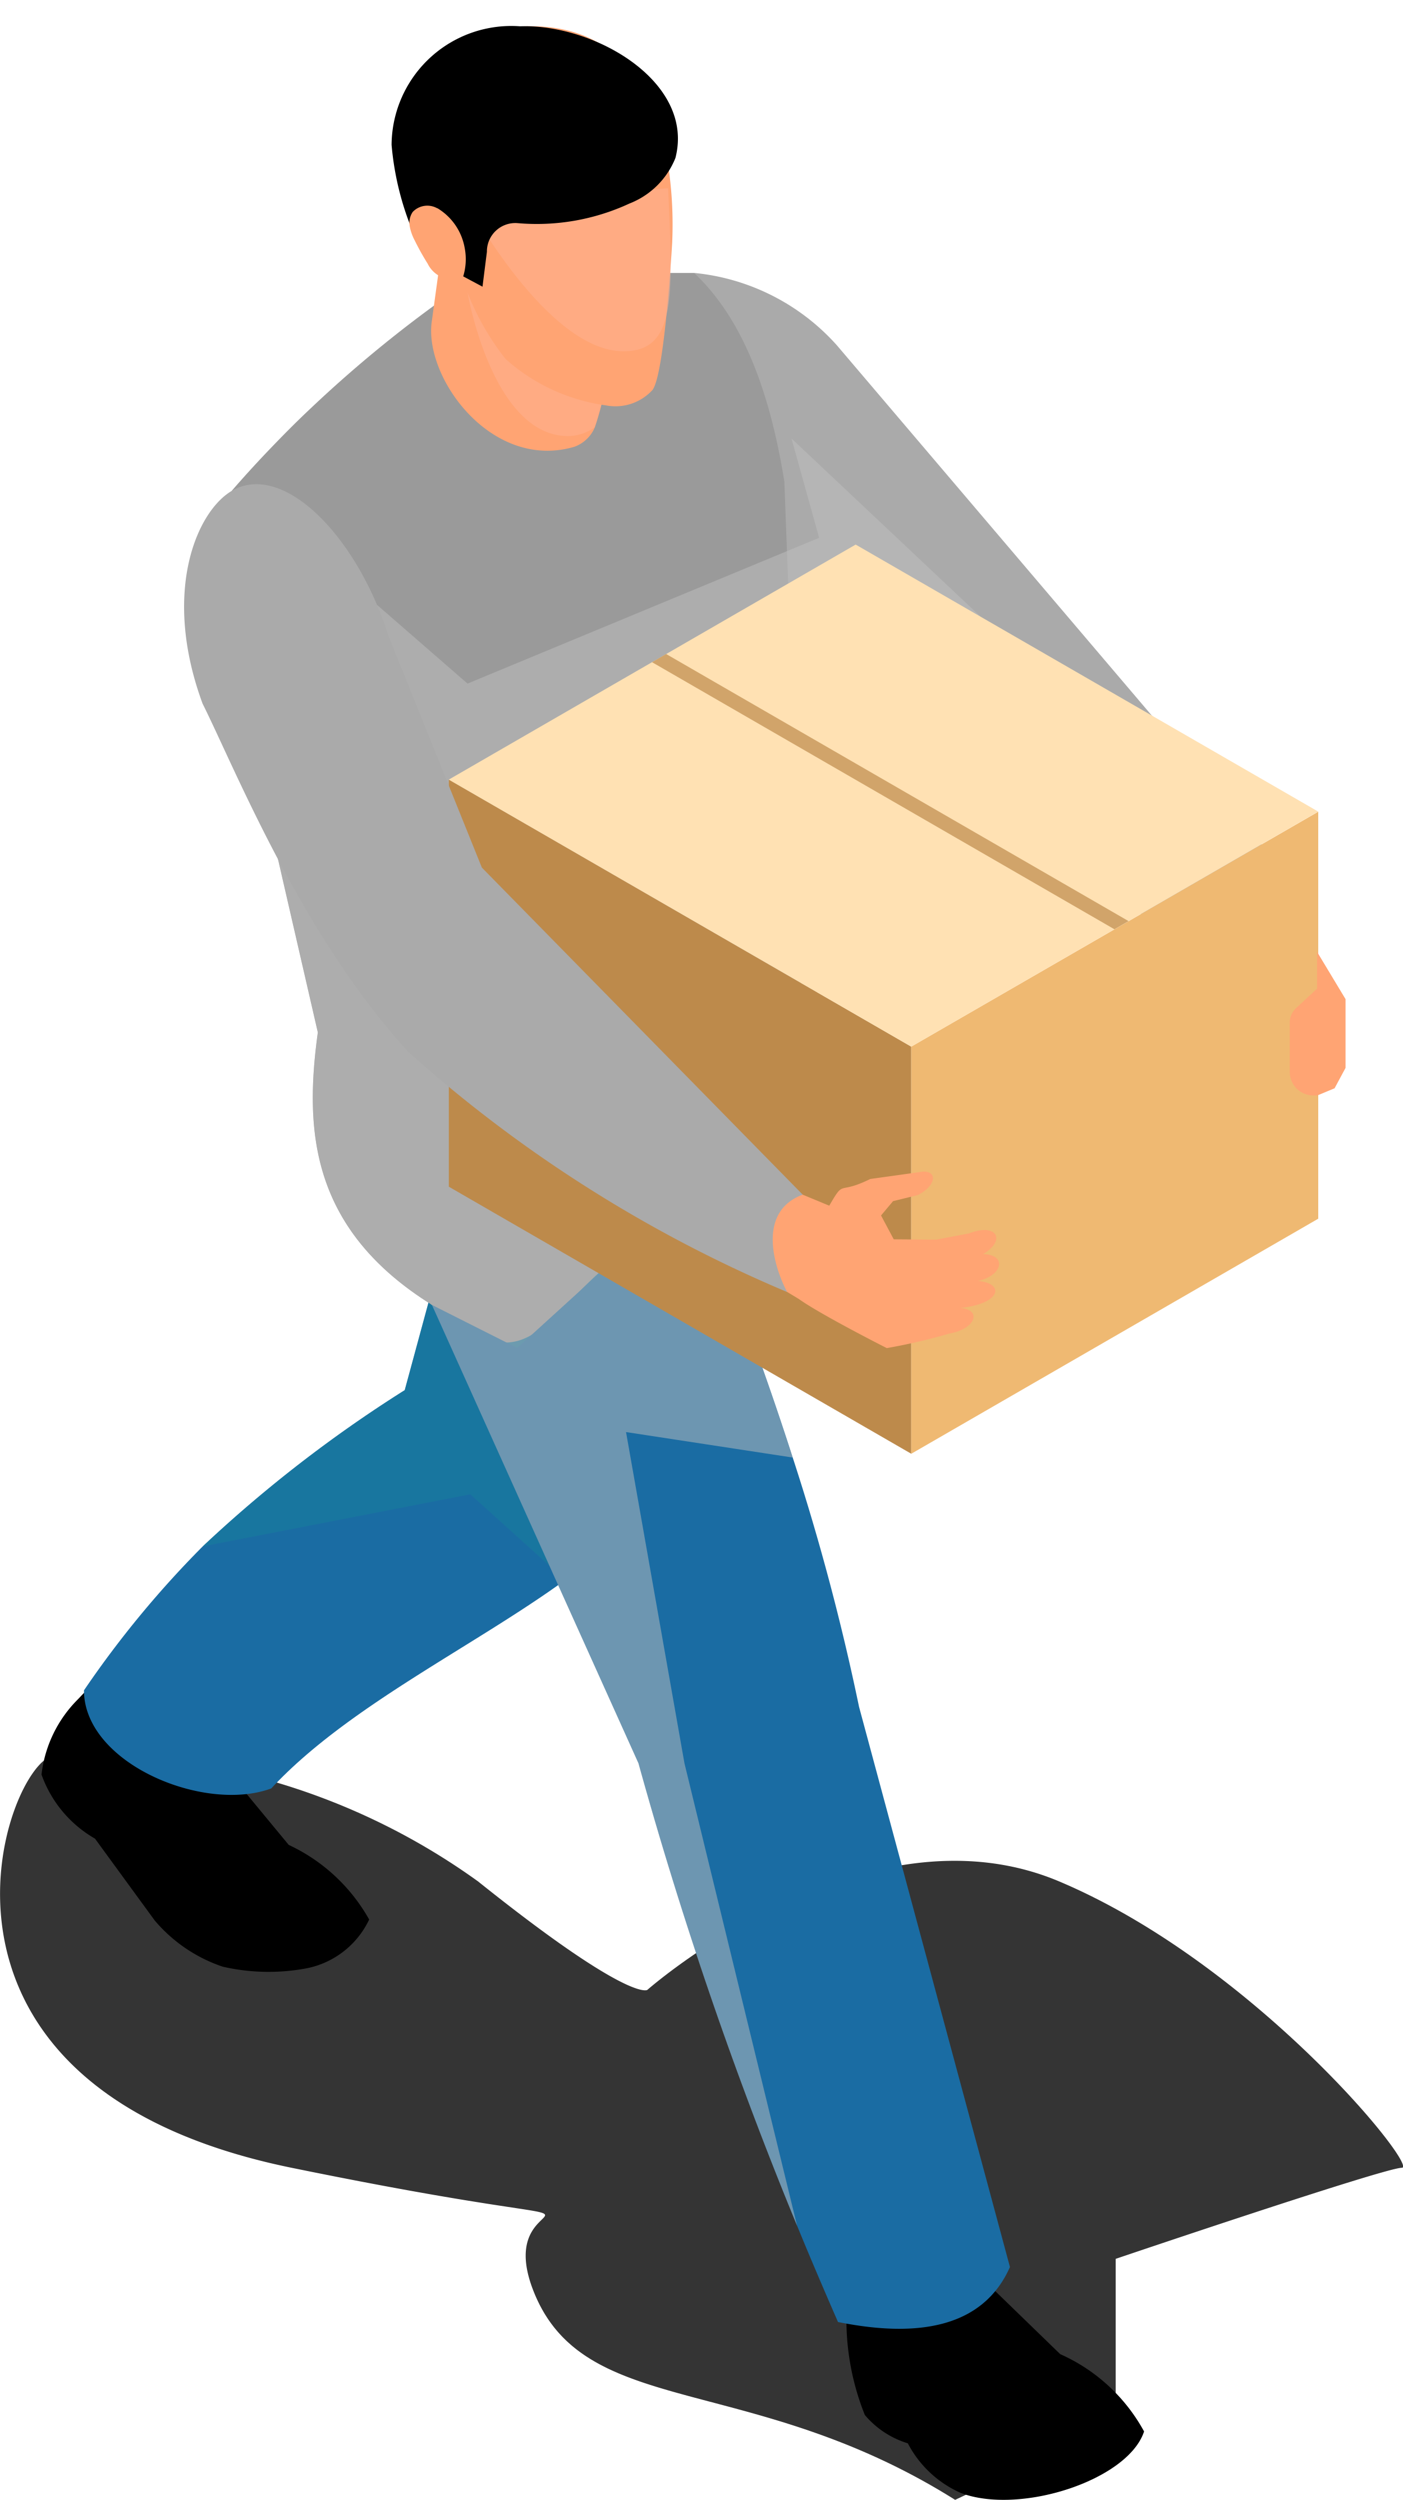 <svg id="Group_36324" data-name="Group 36324" xmlns="http://www.w3.org/2000/svg" xmlns:xlink="http://www.w3.org/1999/xlink" width="39.165" height="69.758" viewBox="0 0 39.165 69.758">
  <defs>
    <clipPath id="clip-path">
      <rect id="Rectangle_17895" data-name="Rectangle 17895" width="36.402" height="69.758" fill="none"/>
    </clipPath>
    <clipPath id="clip-path-3">
      <rect id="Rectangle_17888" data-name="Rectangle 17888" width="16.751" height="14.251" fill="none"/>
    </clipPath>
    <clipPath id="clip-path-4">
      <rect id="Rectangle_17889" data-name="Rectangle 17889" width="3.953" height="4.016" fill="none"/>
    </clipPath>
    <clipPath id="clip-path-5">
      <rect id="Rectangle_17890" data-name="Rectangle 17890" width="5.667" height="4.55" fill="none"/>
    </clipPath>
    <clipPath id="clip-path-6">
      <rect id="Rectangle_17891" data-name="Rectangle 17891" width="19.931" height="49.877" fill="none"/>
    </clipPath>
    <clipPath id="clip-path-7">
      <rect id="Rectangle_17892" data-name="Rectangle 17892" width="13.302" height="7.681" fill="none"/>
    </clipPath>
  </defs>
  <path id="Path_38271" data-name="Path 38271" d="M9290.769,1891.63c-5.689-3.576-10.29-2.245-11.742-5.756s4.479-1.21-6.778-3.51-7.99-11.258-6.658-11.5a18.716,18.716,0,0,1,11.862,3.51c4.237,3.389,4.723,3.026,4.723,3.026s6.052-5.326,11.5-3.026,10.047,7.989,9.563,7.989-7.989,2.542-7.989,2.542v4.6" transform="translate(-9264.106 -1821.873)" fill="#343434"/>
  <g id="Group_35676" data-name="Group 35676" transform="translate(1.159)">
    <g id="Group_35675" data-name="Group 35675">
      <g id="Group_35674" data-name="Group 35674" clip-path="url(#clip-path)">
        <g id="Group_35673" data-name="Group 35673" transform="translate(0)">
          <g id="Group_35672" data-name="Group 35672" clip-path="url(#clip-path)">
            <path id="Path_38025" data-name="Path 38025" d="M1,100.67a3.527,3.527,0,0,0-1,2.084,3.356,3.356,0,0,0,1.493,1.788l1.666,2.282a4.267,4.267,0,0,0,1.9,1.291,5.746,5.746,0,0,0,2.348.044,2.459,2.459,0,0,0,1.739-1.36A4.986,4.986,0,0,0,6.9,104.716L5.3,102.78l-.069-2.035L2.269,99.338Z" transform="translate(0 -53.236)"/>
            <path id="Path_38026" data-name="Path 38026" d="M22.618,64.293,19.024,75.18c-.039.1-.081.194-.126.288a8.859,8.859,0,0,1-2.91,3.076C13.4,80.421,9.9,82.08,7.781,84.36c-1.88.694-5.228-.7-5.228-2.737a28.005,28.005,0,0,1,3.314-4.016,37.109,37.109,0,0,1,5.64-4.361l2.353-8.673Z" transform="translate(-1.368 -34.455)" fill="#1a6ca3"/>
            <g id="Group_35654" data-name="Group 35654" transform="translate(4.499 29.838)" opacity="0.5" style="mix-blend-mode: multiply;isolation: isolate">
              <g id="Group_35653" data-name="Group 35653">
                <g id="Group_35652" data-name="Group 35652" clip-path="url(#clip-path-3)">
                  <path id="Path_38027" data-name="Path 38027" d="M26.444,64.293,22.85,75.18c-.039.1-.081.194-.126.288l-2.91,3.076-2.651-2.391L9.693,77.607a37.109,37.109,0,0,1,5.64-4.361l2.353-8.673Z" transform="translate(-9.693 -64.293)" fill="#167f9c"/>
                </g>
              </g>
            </g>
            <path id="Path_38028" data-name="Path 38028" d="M41.889,25.232,53.423,35.873a6.579,6.579,0,0,0,2.583-2.441l-12.764-15a6.134,6.134,0,0,0-3.984-2.021Z" transform="translate(-21.038 -8.795)" fill="#aaa"/>
            <path id="Path_38029" data-name="Path 38029" d="M27.383,38.634a42.273,42.273,0,0,0-2.985,3.44A7.49,7.49,0,0,1,22.753,43.5c-2.646,1.689-2.785,4.2-5.719,1.712-.011-.006-.028-.022-.045-.033-3.38-2.129-3.507-4.908-3.141-7.575l-.739-3.213-.695-3.024L12.3,30.346l-.033-.322-.823-7.532q.492-.567,1.017-1.117c.372-.389.75-.773,1.145-1.145A35.23,35.23,0,0,1,18.4,16.412h5.953c1.367,1.284,2.118,3.335,2.518,5.819,0,0,.511,13.267.511,16.4" transform="translate(-6.135 -8.795)" fill="#9a9a9a"/>
            <path id="Path_38030" data-name="Path 38030" d="M28,19.355a.98.98,0,0,1-.568.543c-2.332.688-4.244-1.973-3.977-3.541.218-1.612.344-2.49.344-2.49l4.511,1.112s.049.423.075,1.021A8.006,8.006,0,0,1,28,19.355" transform="translate(-12.554 -7.432)" fill="#ffa473"/>
            <g id="Group_35657" data-name="Group 35657" transform="translate(11.891 8.152)" opacity="0.5" style="mix-blend-mode: multiply;isolation: isolate">
              <g id="Group_35656" data-name="Group 35656">
                <g id="Group_35655" data-name="Group 35655" clip-path="url(#clip-path-4)">
                  <path id="Path_38031" data-name="Path 38031" d="M29.173,21.337a1.3,1.3,0,0,1-.739.244c-2.131,0-2.811-4.016-2.811-4.016l3.935.417a8.006,8.006,0,0,1-.385,3.354" transform="translate(-25.623 -17.565)" fill="#ffb294"/>
                </g>
              </g>
            </g>
            <path id="Path_38032" data-name="Path 38032" d="M23.08,8.06a7.256,7.256,0,0,0,1.363,2.8,5.278,5.278,0,0,0,2.8,1.292,1.4,1.4,0,0,0,1.292-.423c.345-.4.556-4.119.556-4.119a11.138,11.138,0,0,0-.2-2.667c-.251-1.177-1.1-3.786-4.533-3.315a3.306,3.306,0,0,0-2.894,2.889,8.02,8.02,0,0,0,.756,3.218Z" transform="translate(-11.486 -0.84)" fill="#ffa473"/>
            <g id="Group_35660" data-name="Group 35660" transform="translate(11.891 5.252)" opacity="0.5" style="mix-blend-mode: multiply;isolation: isolate">
              <g id="Group_35659" data-name="Group 35659">
                <g id="Group_35658" data-name="Group 35658" clip-path="url(#clip-path-5)">
                  <path id="Path_38033" data-name="Path 38033" d="M29.977,15.866c-2.131,0-4.353-4.129-4.353-4.129l5.6-.421c.135,3.032.23,4.55-1.243,4.55" transform="translate(-25.624 -11.316)" fill="#ffb294"/>
                </g>
              </g>
            </g>
            <path id="Path_38034" data-name="Path 38034" d="M21.975,7.971,23.6,8.84l.123-.974a.793.793,0,0,1,.85-.8,6.152,6.152,0,0,0,3.13-.547,2.27,2.27,0,0,0,1.282-1.269c.55-2.114-2.236-3.747-4.336-3.676a3.342,3.342,0,0,0-3.587,3.308,8.128,8.128,0,0,0,.908,3.093" transform="translate(-11.29 -0.84)"/>
            <path id="Path_38037" data-name="Path 38037" d="M22.908,12.447a.562.562,0,0,0-.688.1.54.54,0,0,0-.084.4,1.4,1.4,0,0,0,.142.4,7.023,7.023,0,0,0,.359.643.785.785,0,0,0,.432.392c.2.047.438.184.545.011a1.641,1.641,0,0,0,.056-.846,1.622,1.622,0,0,0-.762-1.105" transform="translate(-11.858 -6.633)" fill="#ffa473"/>
            <path id="Path_38038" data-name="Path 38038" d="M48.191,135.2a7.153,7.153,0,0,0,.5,3.115,2.526,2.526,0,0,0,1.2.791,3.06,3.06,0,0,0,1.481,1.386c1.646.622,4.666-.355,5.114-1.717a4.962,4.962,0,0,0-2.342-2.158l-2.054-1.992-.632-2.276-3.489.835Z" transform="translate(-25.708 -70.927)"/>
            <path id="Path_38039" data-name="Path 38039" d="M39.619,99.969c-.667,1.5-2.235,2.051-4.8,1.534-.389-.89-.772-1.784-1.139-2.679a113.529,113.529,0,0,1-4.43-12.912L23.483,73.122l2.382,1.2,2.709-2.465L30.209,68.5c.211.5.422,1.006.622,1.506q.242.576.467,1.151l.828,2.134.05.122q.742,1.985,1.379,3.968a65.122,65.122,0,0,1,1.851,6.954Z" transform="translate(-12.585 -36.709)" fill="#1a6ca3"/>
            <g id="Group_35663" data-name="Group 35663" transform="translate(6.28 12.233)" opacity="0.5" style="mix-blend-mode: multiply;isolation: isolate">
              <g id="Group_35662" data-name="Group 35662">
                <g id="Group_35661" data-name="Group 35661" clip-path="url(#clip-path-6)">
                  <path id="Path_38040" data-name="Path 38040" d="M28.344,76.235a112.988,112.988,0,0,1-4.43-12.906L18.151,50.54c-.011-.006-.028-.022-.045-.033C14.727,48.377,14.6,45.6,14.966,42.93l-.739-3.213-.695-3.024L16.614,31l2.53,2.2,9.815-4.068-.772-2.772,5.277,4.97-7.5,17.243.828,2.134.051.122q.741,1.985,1.378,3.968l-4.652-.711L25.2,63.329Z" transform="translate(-13.532 -26.358)" fill="#bfbfbf"/>
                </g>
              </g>
            </g>
            <path id="Path_38041" data-name="Path 38041" d="M37.409,65.684,24.5,58.232V46.87l12.908,7.453Z" transform="translate(-13.13 -25.118)" fill="#bd8a4b"/>
            <path id="Path_38042" data-name="Path 38042" d="M63.676,60.157,52.315,66.716V55.355L63.676,48.8Z" transform="translate(-28.036 -26.15)" fill="#efb972"/>
            <path id="Path_38043" data-name="Path 38043" d="M48.771,40.192l-5.294,3.057-.394.228L37.41,46.751,24.5,39.3l5.671-3.275.394-.227,5.294-3.057Z" transform="translate(-13.132 -17.545)" fill="#ffe1b3"/>
            <g id="Group_35666" data-name="Group 35666" transform="translate(17.043 18.25)" opacity="0.7" style="mix-blend-mode: multiply;isolation: isolate">
              <g id="Group_35665" data-name="Group 35665">
                <g id="Group_35664" data-name="Group 35664" clip-path="url(#clip-path-7)">
                  <path id="Path_38044" data-name="Path 38044" d="M50.026,46.778l-.394.228L36.724,39.553l.394-.228Z" transform="translate(-36.724 -39.325)" fill="#bd8a4b"/>
                </g>
              </g>
            </g>
            <path id="Path_38045" data-name="Path 38045" d="M75.259,58.8l.585-.542V57.23l.795,1.32v1.919l-.306.569-.481.2H75.74a.658.658,0,0,1-.658-.658v-1.33a.553.553,0,0,1,.175-.447" transform="translate(-40.237 -30.67)" fill="#ffa473"/>
            <path id="Path_38046" data-name="Path 38046" d="M40.343,72.538l2.414,1.454c.606.435,2.459,1.373,2.459,1.373a16.407,16.407,0,0,0,1.754-.408c.712-.122.92-.66.3-.712,1.163-.122,1.233-.7.486-.753.7-.15.825-.732.148-.75.643-.373.4-.885-.39-.578l-.916.174-1.188-.009-.355-.665.336-.4.693-.17c.492-.25.564-.659.152-.655l-1.482.207c-.935.462-.7-.018-1.144.745l-2.3-.953Z" transform="translate(-21.62 -37.747)" fill="#ffa473"/>
            <path id="Path_38047" data-name="Path 38047" d="M9.094,35.24c.9,1.8,2.746,6.437,5.741,9.714a37.826,37.826,0,0,0,10.575,6.7c-.332-.62-.883-2.228.435-2.717L16.888,39.81l-2.611-6.475c-.883-2.794-2.943-4.867-4.367-4.038-.982.572-1.965,2.832-.816,5.944" transform="translate(-4.596 -15.601)" fill="#aaa"/>
          </g>
        </g>
      </g>
    </g>
  </g>
</svg>
